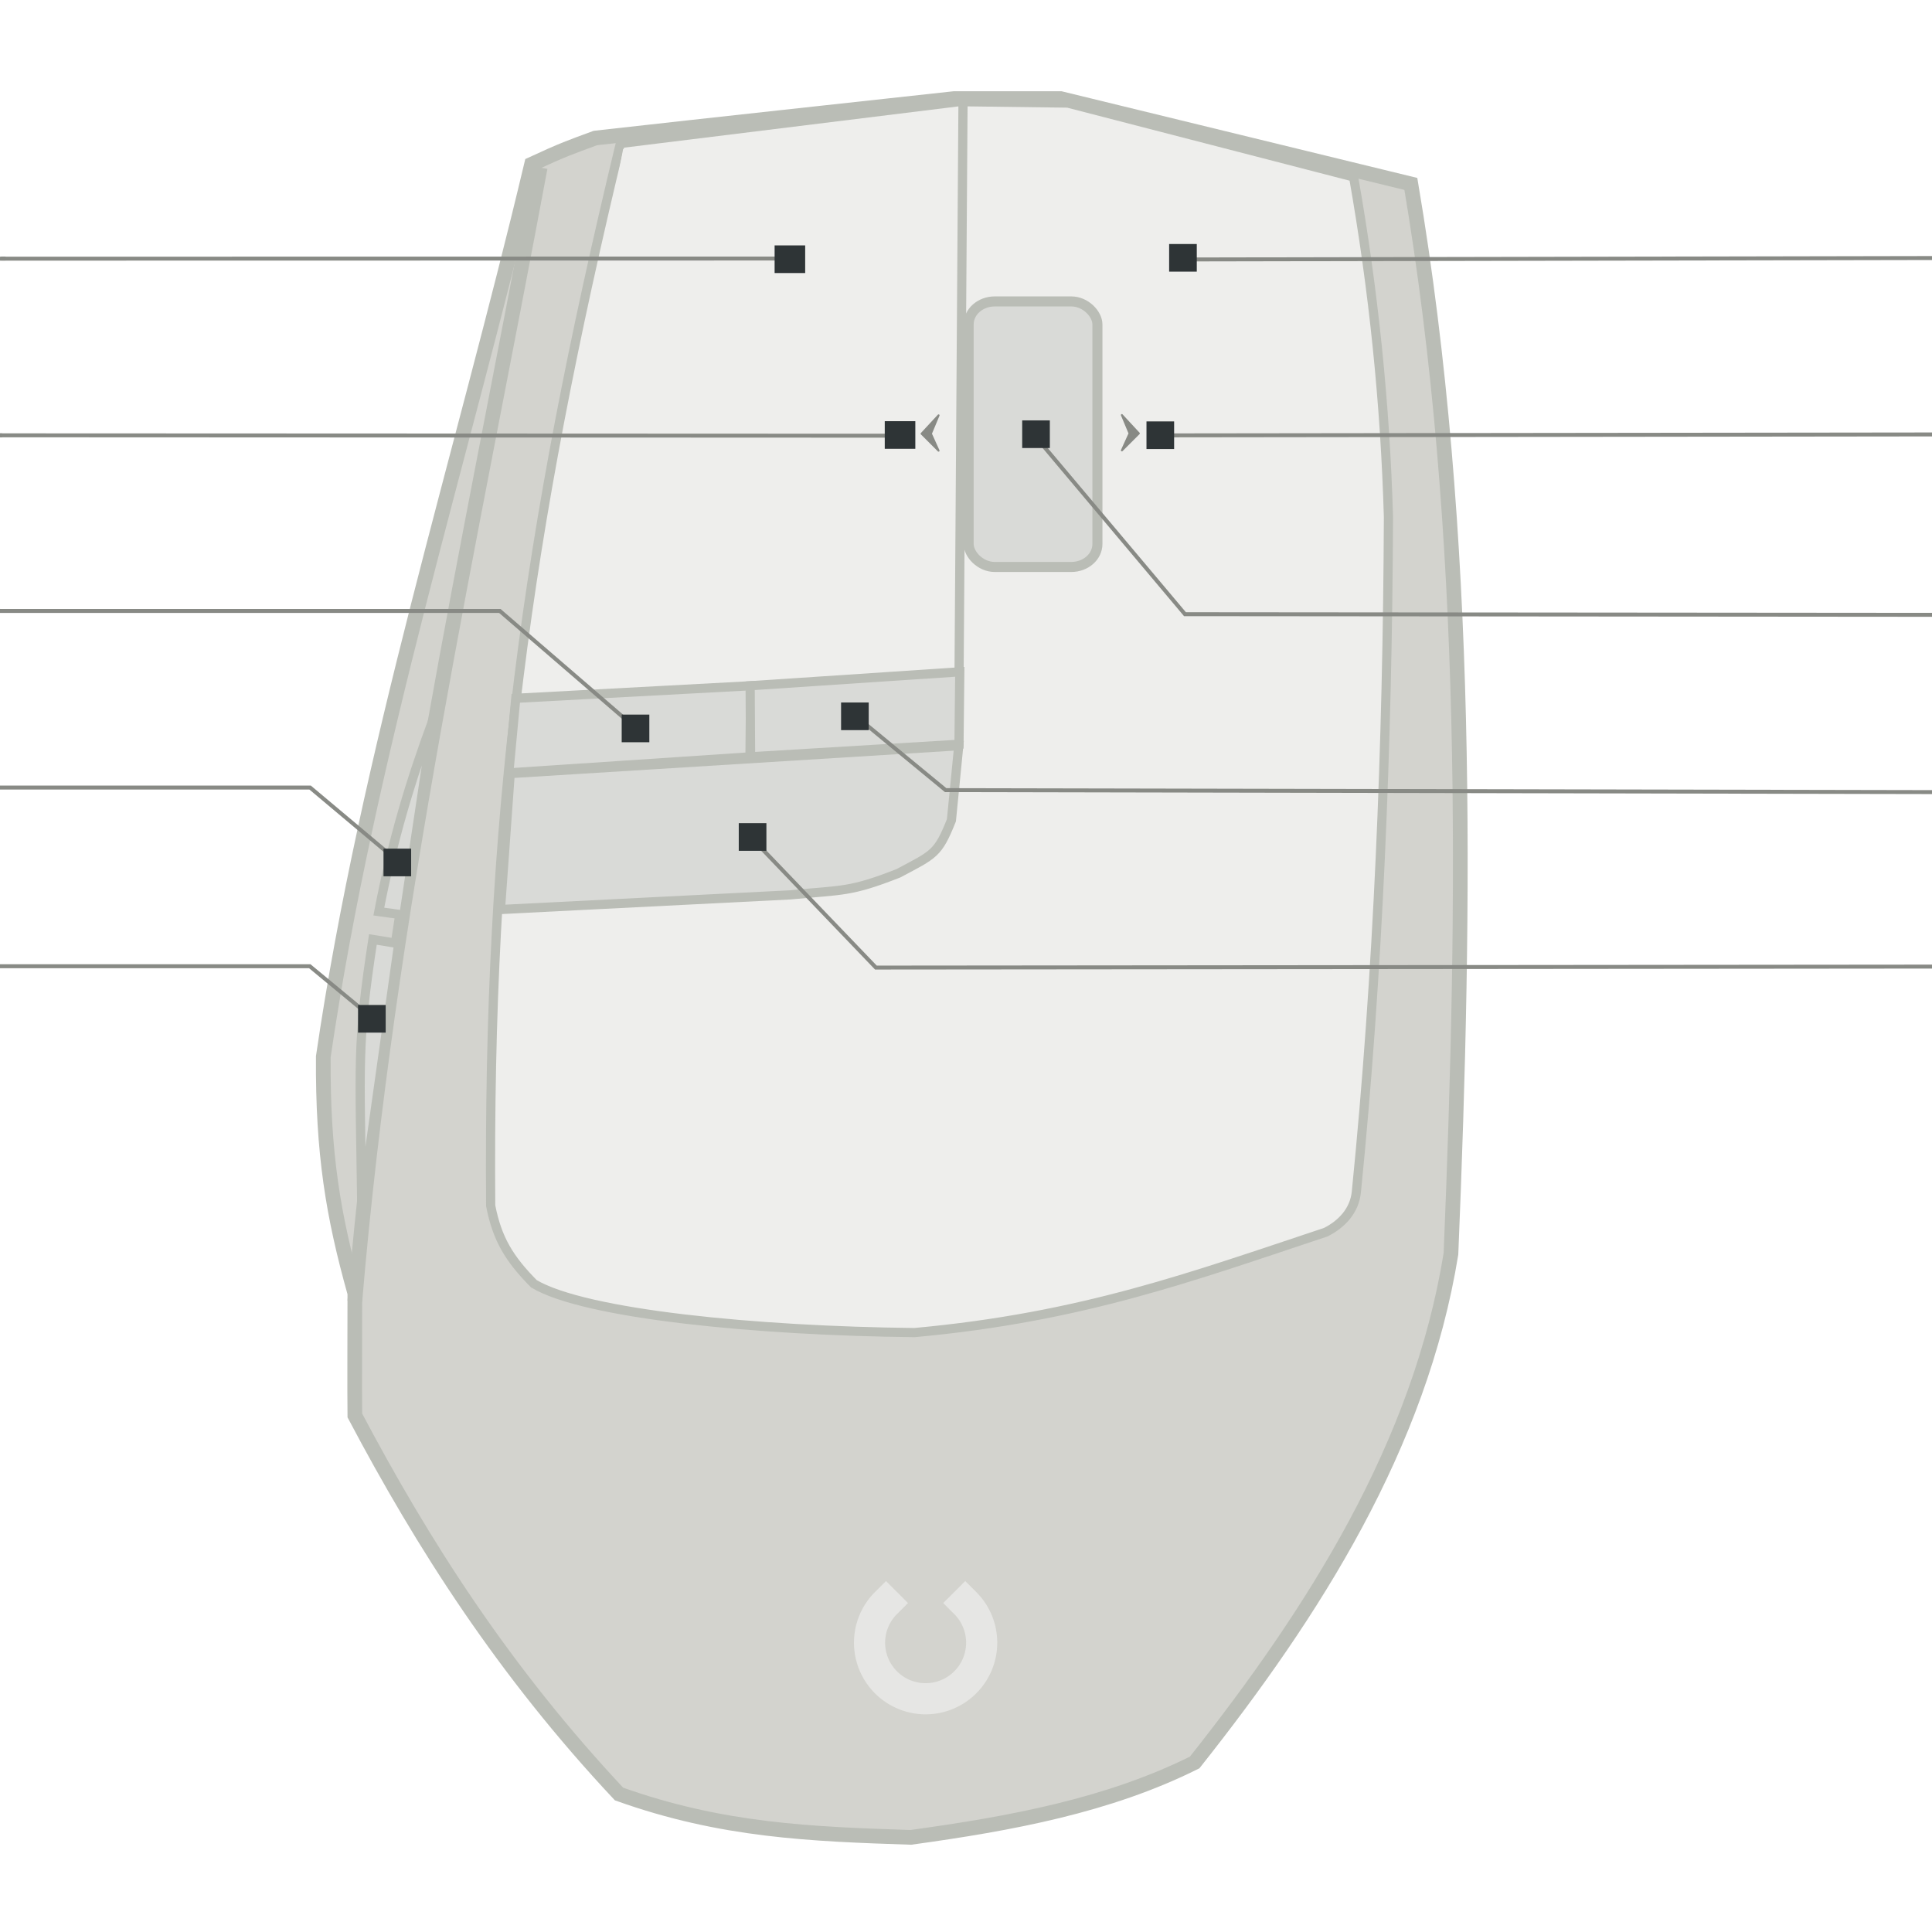 <?xml version="1.0" encoding="UTF-8" standalone="no"?>
<!-- Created with Inkscape (http://www.inkscape.org/) -->

<svg
   xmlns:dc="http://purl.org/dc/elements/1.1/"
   xmlns:cc="http://creativecommons.org/ns#"
   xmlns:rdf="http://www.w3.org/1999/02/22-rdf-syntax-ns#"
   xmlns:svg="http://www.w3.org/2000/svg"
   xmlns="http://www.w3.org/2000/svg"
   xmlns:sodipodi="http://sodipodi.sourceforge.net/DTD/sodipodi-0.dtd"
   xmlns:inkscape="http://www.inkscape.org/namespaces/inkscape"
   width="490"
   height="490"
   viewBox="0 0 129.646 129.646"
   version="1.1"
   id="svg8"
   sodipodi:docname="logitech-g9.svg"
   inkscape:version="0.92.3 (2405546, 2018-03-11)"
   enable-background="new">
  <defs
     id="defs2">
    <clipPath
       clipPathUnits="userSpaceOnUse"
       id="clipPath145">
      <rect
         id="rect147"
         width="82.021"
         height="120.65"
         x="20.902"
         y="3.175"
         style="stroke-width:0.265" />
    </clipPath>
  </defs>
  <sodipodi:namedview
     id="base"
     pagecolor="#ffffff"
     bordercolor="#666666"
     borderopacity="1.0"
     inkscape:pageopacity="0.0"
     inkscape:pageshadow="2"
     inkscape:zoom="8.0000004"
     inkscape:cx="264.58829"
     inkscape:cy="370.72481"
     inkscape:document-units="px"
     inkscape:current-layer="Device"
     inkscape:document-rotation="0"
     showgrid="false"
     showguides="true"
     inkscape:window-width="1920"
     inkscape:window-height="1016"
     inkscape:window-x="0"
     inkscape:window-y="27"
     inkscape:window-maximized="1"
     showborder="true"
     inkscape:guide-bbox="true"
     units="px"
     inkscape:snap-global="false"
     inkscape:measure-start="296.875,398.125"
     inkscape:measure-end="288.375,379.75">
    <inkscape:grid
       type="xygrid"
       id="grid78" />
    <sodipodi:guide
       position="58.723,112.407"
       orientation="0,1"
       id="guide79"
       inkscape:locked="false" />
    <sodipodi:guide
       position="39.612,100.544"
       orientation="0,1"
       id="guide81"
       inkscape:locked="false" />
    <sodipodi:guide
       position="-0.187,88.493"
       orientation="0,1"
       id="guide83"
       inkscape:locked="false" />
    <sodipodi:guide
       position="13.758,76.994"
       orientation="0,1"
       id="guide85"
       inkscape:locked="false" />
    <sodipodi:guide
       position="45.047,64.796"
       orientation="0,1"
       inkscape:locked="false"
       id="guide87" />
    <sodipodi:guide
       position="57.647,52.899"
       orientation="0,1"
       id="guide89"
       inkscape:locked="false" />
    <sodipodi:guide
       position="64.823,108.744"
       orientation="1,0"
       id="guide141"
       inkscape:locked="false" />
  </sodipodi:namedview>
  <g
     inkscape:groupmode="layer"
     id="Device"
     inkscape:label="Device"
     style="display:inline;opacity:1"
     transform="translate(0,-167.354)">
    <path
       style="fill:#d3d3ce;fill-opacity:1;stroke:#babdb6;stroke-width:0.986;stroke-linecap:butt;stroke-linejoin:miter;stroke-miterlimit:4;stroke-dasharray:none;stroke-opacity:1"
       d="m 94.675,179.696 c 3.984,23.558 3.665,48.238 2.691,71.796 -2.084,12.874 -9.22,24.064 -17.198,34.131 -5.789,2.892 -12.326,4.1 -19.05,5.027 -6.713,-0.222 -12.679,-0.444 -19.579,-2.91 -7.73,-8.245 -13.149,-16.741 -17.727,-25.4 -0.023,-1.799 0,-5.842 0,-8.202 -1.454,-5.198 -2.159,-9.367 -2.117,-15.875 3.007,-20.493 9.287,-40.145 13.978,-59.889 2.143,-0.992 2.603,-1.141 4.279,-1.759 8.681,-0.975 16.051,-1.764 24.077,-2.646 h 7.144 z"
       id="path4643"
       inkscape:connector-curvature="0"
       sodipodi:nodetypes="ccccccccccccc" />
    <path
       sodipodi:type="arc"
       style="display:inline;opacity:0.724;fill:none;fill-opacity:0.392;stroke:#eeeeec;stroke-width:2.09;stroke-linecap:square;stroke-linejoin:bevel;stroke-miterlimit:4;stroke-dasharray:none;stroke-opacity:1"
       id="logo"
       sodipodi:cx="62.113438"
       sodipodi:cy="277.58575"
       sodipodi:rx="3.7614744"
       sodipodi:ry="3.7614779"
       d="m 64.773,274.926 a 3.761,3.761 0 0 1 0,5.32 3.761,3.761 0 0 1 -5.32,0 3.761,3.761 0 0 1 -10e-7,-5.32"
       sodipodi:start="5.4977871"
       sodipodi:end="3.9269907"
       sodipodi:open="true"
       sodipodi:arc-type="arc"
       inkscape:label="path" />
    <path
       style="fill:none;stroke:#babdb6;stroke-width:0.986;stroke-linecap:butt;stroke-linejoin:miter;stroke-miterlimit:4;stroke-dasharray:none;stroke-opacity:1"
       d="M 36.248,178.599 C 31.542,203.861 25.993,228.843 23.812,254.667"
       id="path4820"
       inkscape:connector-curvature="0"
       sodipodi:nodetypes="cc" />
    <path
       style="fill:#eeeeec;fill-opacity:1;stroke:#babdb6;stroke-width:0.616;stroke-linecap:butt;stroke-linejoin:miter;stroke-miterlimit:4;stroke-dasharray:none;stroke-opacity:1"
       d="m 90.832,179.228 c 1.341,7.608 2.12,15.217 2.339,22.825 -0.062,15.279 -0.686,30.651 -2.152,45.275 -0.125,1.278 -0.998,2.183 -2.058,2.713 -9.011,2.993 -16.339,5.706 -27.596,6.735 -10.524,-0.109 -22.1,-1.224 -25.538,-3.274 -1.656,-1.676 -2.466,-3.006 -2.9,-5.238 -0.2,-25.843 2.343,-44.912 8.7,-71.281 7.577,-0.935 15.154,-1.871 22.731,-2.806 l 7.296,0.094 c 6.392,1.653 12.784,3.305 19.177,4.958 z"
       id="path4822"
       inkscape:connector-curvature="0"
       sodipodi:nodetypes="ccccccccccc" />
    <path
       style="fill:#d9dad7;fill-opacity:1;stroke:#babdb6;stroke-width:0.616;stroke-linecap:butt;stroke-linejoin:miter;stroke-miterlimit:4;stroke-dasharray:none;stroke-opacity:1"
       d="m 34.237,219.265 30.1,-1.868 -0.493,5.002 c -0.904,2.261 -1.154,2.276 -3.555,3.555 -3.258,1.278 -3.711,1.107 -7.25,1.45 -6.486,0.327 -12.971,0.655 -19.457,0.982 z"
       id="led0"
       inkscape:connector-curvature="0"
       sodipodi:nodetypes="ccccccc"
       inkscape:label="#path894" />
    <path
       style="fill:#d9dad7;fill-opacity:1;stroke:#babdb6;stroke-width:0.616;stroke-linecap:butt;stroke-linejoin:miter;stroke-miterlimit:4;stroke-dasharray:none;stroke-opacity:1"
       d="m 34.611,214.213 -0.468,5.005 16.183,-1.076 0.047,-4.771 z"
       id="button9"
       inkscape:connector-curvature="0"
       inkscape:label="#path896" />
    <path
       style="fill:#d9dad7;fill-opacity:1;stroke:#babdb6;stroke-width:0.616;stroke-linecap:butt;stroke-linejoin:miter;stroke-miterlimit:4;stroke-dasharray:none;stroke-opacity:1"
       d="m 64.405,212.436 -14.067,0.935 0.029,4.767 13.986,-0.841 z"
       id="button8"
       inkscape:connector-curvature="0"
       sodipodi:nodetypes="ccccc"
       inkscape:label="#path898" />
    <path
       style="fill:none;stroke:#babdb6;stroke-width:0.616;stroke-linecap:butt;stroke-linejoin:miter;stroke-miterlimit:4;stroke-dasharray:none;stroke-opacity:1"
       d="m 64.624,173.969 -0.265,38.431 z"
       id="path4589"
       inkscape:connector-curvature="0" />
    <rect
       style="display:inline;opacity:1;fill:#d9dad7;fill-opacity:1;stroke:#babdb6;stroke-width:0.674;stroke-miterlimit:4;stroke-dasharray:none;stroke-opacity:1"
       id="button2"
       width="8.642"
       height="17.819"
       x="65"
       y="187.581"
       ry="1.542"
       inkscape:label="#rect4615"
       rx="1.753" />
    <path
       style="fill:#d9dad7;fill-opacity:1;stroke:#babdb6;stroke-width:0.616;stroke-linecap:butt;stroke-linejoin:miter;stroke-miterlimit:4;stroke-dasharray:none;stroke-opacity:1"
       d="m 24.275,248.263 c -0.125,-9.604 -0.343,-10.789 0.748,-17.867 0.577,0.093 1.154,0.187 1.731,0.281 -0.826,5.862 -1.653,11.724 -2.479,17.586 z"
       id="button3"
       inkscape:connector-curvature="0"
       sodipodi:nodetypes="cccc"
       inkscape:label="#path4606" />
    <path
       style="fill:#d9dad7;fill-opacity:1;stroke:#babdb6;stroke-width:0.616;stroke-linecap:butt;stroke-linejoin:miter;stroke-miterlimit:4;stroke-dasharray:none;stroke-opacity:1"
       d="m 27.104,228.759 c -0.561,-0.078 -1.123,-0.156 -1.684,-0.234 0.92,-4.786 2.12,-8.778 3.672,-12.956 -0.663,4.397 -1.325,8.793 -1.988,13.19 z"
       id="button4"
       inkscape:connector-curvature="0"
       sodipodi:nodetypes="cccc"
       inkscape:label="#path4608" />
    <path
       style="fill:#eeeeec;fill-opacity:1;stroke:#000000;stroke-width:0;stroke-linecap:butt;stroke-linejoin:miter;stroke-miterlimit:4;stroke-dasharray:none;stroke-opacity:1"
       d="m 41.814,177.357 -6.782,36.389 28.765,-1.684 0.468,-37.418 z"
       id="button0"
       inkscape:connector-curvature="0"
       inkscape:label="#path4610" />
    <path
       style="fill:#eeeeec;fill-opacity:1;stroke:#000000;stroke-width:0;stroke-linecap:butt;stroke-linejoin:miter;stroke-miterlimit:4;stroke-dasharray:none;stroke-opacity:1"
       d="m 65.054,174.531 -0.099,12.601 9.128,-0.066 0.033,18.885 -9.293,-0.132 -0.033,6.152 27.781,-0.86 0.132,-9.161 -0.959,-13.328 -1.356,-9.095 -18.885,-4.895 z"
       id="button1"
       inkscape:connector-curvature="0"
       inkscape:label="#path4612" />
    <path
       transform="translate(0,164.708)"
       id="button6"
       d="m 62.981,30.453 a 0.066,0.066 0 0 0 -0.046,0.021 l -1.14,1.231 a 0.066,0.066 0 0 0 0.002,0.091 l 1.139,1.139 a 0.066,0.066 0 0 0 0.107,-0.073 l -0.504,-1.114 0.505,-1.205 a 0.066,0.066 0 0 0 -0.064,-0.091 z"
       style="display:inline;color:#000000;overflow:visible;opacity:1;vector-effect:none;fill:#888a85;fill-opacity:1;stroke:none;stroke-width:0.253;stroke-linecap:butt;stroke-linejoin:bevel;stroke-miterlimit:4;stroke-dasharray:none;stroke-dashoffset:0;stroke-opacity:1;marker:none;marker-start:none;marker-mid:none;marker-end:none;paint-order:normal"
       inkscape:connector-curvature="0"
       inkscape:label="#path1016" />
    <path
       transform="translate(0,164.708)"
       id="button7"
       d="m 75.285,30.433 a 0.066,0.066 0 0 1 0.046,0.021 l 1.14,1.231 a 0.066,0.066 0 0 1 -0.002,0.091 l -1.139,1.139 a 0.066,0.066 0 0 1 -0.107,-0.073 l 0.504,-1.114 -0.505,-1.205 a 0.066,0.066 0 0 1 0.064,-0.091 z"
       style="display:inline;color:#000000;overflow:visible;opacity:1;vector-effect:none;fill:#888a85;fill-opacity:1;stroke:none;stroke-width:0.253;stroke-linecap:butt;stroke-linejoin:bevel;stroke-miterlimit:4;stroke-dasharray:none;stroke-dashoffset:0;stroke-opacity:1;marker:none;marker-start:none;marker-mid:none;marker-end:none;paint-order:normal"
       inkscape:connector-curvature="0"
       inkscape:label="#path1016-3" />
  </g>
  <g
     inkscape:groupmode="layer"
     id="Buttons"
     inkscape:label="Buttons"
     transform="translate(0,-2.646)"
     style="display:inline">
    <g
       transform="matrix(0.265,0,0,0.265,40.503,-1.102)"
       style="display:inline"
       id="button2-path"
       inkscape:label="#g146">
      <path
         style="color:#000000;overflow:visible;opacity:1;vector-effect:none;fill:none;fill-opacity:1;stroke:#888a85;stroke-width:1;stroke-linecap:square;stroke-linejoin:miter;stroke-miterlimit:4;stroke-dasharray:none;stroke-dashoffset:0;stroke-opacity:1;marker:none;marker-start:none;marker-mid:none;marker-end:none;paint-order:normal"
         d="M 336.919,169.833 147.22,169.67 109.219,124.506"
         id="path51"
         inkscape:connector-curvature="0"
         sodipodi:nodetypes="ccc" />
      <rect
         style="color:#000000;overflow:visible;opacity:1;vector-effect:none;fill:#2e3436;fill-opacity:1;stroke:none;stroke-width:2;stroke-linecap:square;stroke-linejoin:miter;stroke-miterlimit:4;stroke-dasharray:none;stroke-dashoffset:0;stroke-opacity:1;marker:none;marker-start:none;marker-mid:none;marker-end:none;paint-order:normal"
         id="rect53"
         width="7"
         height="7"
         x="106.003"
         y="120.596" />
      <rect
         y="169.311"
         x="336.566"
         height="1"
         width="1"
         id="button2-leader"
         style="color:#000000;text-align:start;overflow:visible;vector-effect:none;fill:#888a85;fill-opacity:1;stroke:none;stroke-linecap:round"
         inkscape:label="#rect871" />
    </g>
    <g
       transform="matrix(-0.265,0,0,-0.265,116.084,94.456)"
       style="display:inline"
       id="button9-path"
       inkscape:label="#g146">
      <path
         style="color:#000000;overflow:visible;opacity:1;vector-effect:none;fill:none;fill-opacity:1;stroke:#888a85;stroke-width:1;stroke-linecap:square;stroke-linejoin:miter;stroke-miterlimit:4;stroke-dasharray:none;stroke-dashoffset:0;stroke-opacity:1;marker:none;marker-start:none;marker-mid:none;marker-end:none;paint-order:normal"
         d="M 438.046,191.749 H 311.488 l -34.644,-29.868"
         id="path51-1-9-6-8"
         inkscape:connector-curvature="0"
         sodipodi:nodetypes="ccc" />
      <rect
         style="color:#000000;overflow:visible;opacity:1;vector-effect:none;fill:#2e3436;fill-opacity:1;stroke:none;stroke-width:2;stroke-linecap:square;stroke-linejoin:miter;stroke-miterlimit:4;stroke-dasharray:none;stroke-dashoffset:0;stroke-opacity:1;marker:none;marker-start:none;marker-mid:none;marker-end:none;paint-order:normal"
         id="rect53-2-3-2-7"
         width="7"
         height="7"
         x="273.625"
         y="158.5" />
      <rect
         y="191.343"
         x="438.046"
         height="1"
         width="1"
         id="button9-leader"
         style="color:#000000;text-align:end;overflow:visible;vector-effect:none;fill:#888a85;fill-opacity:1;stroke:none;stroke-linecap:round"
         inkscape:label="#rect871" />
    </g>
    <g
       transform="matrix(-0.293,0,0,0.265,70.284,-46.39)"
       style="display:inline"
       id="button0-path"
       inkscape:label="#g156">
      <path
         sodipodi:nodetypes="cc"
         style="color:#000000;overflow:visible;opacity:1;vector-effect:none;fill:none;fill-opacity:1;stroke:#888a85;stroke-width:1;stroke-linecap:square;stroke-linejoin:miter;stroke-miterlimit:4;stroke-dasharray:none;stroke-dashoffset:0;stroke-opacity:1;marker:none;marker-start:none;marker-mid:none;marker-end:none;paint-order:normal"
         d="m 58.181,250.506 181.444,0.035"
         id="path966-9"
         inkscape:connector-curvature="0" />
      <rect
         style="color:#000000;overflow:visible;opacity:1;vector-effect:none;fill:#2e3436;fill-opacity:1;stroke:none;stroke-width:2;stroke-linecap:square;stroke-linejoin:miter;stroke-miterlimit:4;stroke-dasharray:none;stroke-dashoffset:0;stroke-opacity:1;marker:none;marker-start:none;marker-mid:none;marker-end:none;paint-order:normal"
         id="rect976-8"
         width="7"
         height="7"
         x="55.471"
         y="247.183" />
      <rect
         y="250.006"
         x="238.624"
         height="1"
         width="1"
         id="button0-leader"
         style="color:#000000;text-align:end;overflow:visible;vector-effect:none;fill:#888a85;fill-opacity:1;stroke:none;stroke-linecap:round"
         inkscape:label="#rect875" />
    </g>
    <g
       transform="matrix(0.265,0,0,0.265,40.402,-25.127)"
       style="display:inline"
       id="button1-path"
       inkscape:label="#g146">
      <path
         style="color:#000000;overflow:visible;opacity:1;vector-effect:none;fill:none;fill-opacity:1;stroke:#888a85;stroke-width:1;stroke-linecap:square;stroke-linejoin:miter;stroke-miterlimit:4;stroke-dasharray:none;stroke-dashoffset:0;stroke-opacity:1;marker:none;marker-start:none;marker-mid:none;marker-end:none;paint-order:normal"
         d="m 336.919,170.142 -189.575,0.364"
         id="path51-1"
         inkscape:connector-curvature="0"
         sodipodi:nodetypes="cc" />
      <rect
         style="color:#000000;overflow:visible;opacity:1;vector-effect:none;fill:#2e3436;fill-opacity:1;stroke:none;stroke-width:2;stroke-linecap:square;stroke-linejoin:miter;stroke-miterlimit:4;stroke-dasharray:none;stroke-dashoffset:0;stroke-opacity:1;marker:none;marker-start:none;marker-mid:none;marker-end:none;paint-order:normal"
         id="rect53-0"
         width="7"
         height="7"
         x="143.595"
         y="166.595" />
      <rect
         y="169.753"
         x="336.919"
         height="1"
         width="1"
         id="button1-leader"
         style="color:#000000;text-align:start;overflow:visible;vector-effect:none;fill:#888a85;fill-opacity:1;stroke:none;stroke-linecap:round"
         inkscape:label="#rect871" />
    </g>
    <g
       transform="matrix(0.265,0,0,0.265,13.574,4.986)"
       style="display:inline"
       id="button8-path"
       inkscape:label="#g146">
      <path
         style="color:#000000;overflow:visible;opacity:1;vector-effect:none;fill:none;fill-opacity:1;stroke:#888a85;stroke-width:1;stroke-linecap:square;stroke-linejoin:miter;stroke-miterlimit:4;stroke-dasharray:none;stroke-dashoffset:0;stroke-opacity:1;marker:none;marker-start:none;marker-mid:none;marker-end:none;paint-order:normal"
         d="m 438.046,191.749 -249.808,-0.5 -23.582,-19.43"
         id="path51-1-9-6-8-4"
         inkscape:connector-curvature="0"
         sodipodi:nodetypes="ccc" />
      <rect
         style="color:#000000;overflow:visible;opacity:1;vector-effect:none;fill:#2e3436;fill-opacity:1;stroke:none;stroke-width:2;stroke-linecap:square;stroke-linejoin:miter;stroke-miterlimit:4;stroke-dasharray:none;stroke-dashoffset:0;stroke-opacity:1;marker:none;marker-start:none;marker-mid:none;marker-end:none;paint-order:normal"
         id="rect53-2-3-2-7-4"
         width="7"
         height="7"
         x="161.759"
         y="169.057" />
      <rect
         y="191.343"
         x="438.046"
         height="1"
         width="1"
         id="button8-leader"
         style="color:#000000;text-align:start;overflow:visible;vector-effect:none;fill:#888a85;fill-opacity:1;stroke:none;stroke-linecap:round"
         inkscape:label="#rect871" />
    </g>
    <g
       transform="matrix(-0.265,0,0,-0.265,116.075,106.309)"
       style="display:inline"
       id="button4-path"
       inkscape:label="#g146">
      <path
         style="color:#000000;overflow:visible;opacity:1;vector-effect:none;fill:none;fill-opacity:1;stroke:#888a85;stroke-width:1;stroke-linecap:square;stroke-linejoin:miter;stroke-miterlimit:4;stroke-dasharray:none;stroke-dashoffset:0;stroke-opacity:1;marker:none;marker-start:none;marker-mid:none;marker-end:none;paint-order:normal"
         d="M 438.046,191.749 H 359.488 L 337.395,173.195"
         id="path51-1-9-6-8-7"
         inkscape:connector-curvature="0"
         sodipodi:nodetypes="ccc" />
      <rect
         style="color:#000000;overflow:visible;opacity:1;vector-effect:none;fill:#2e3436;fill-opacity:1;stroke:none;stroke-width:2;stroke-linecap:square;stroke-linejoin:miter;stroke-miterlimit:4;stroke-dasharray:none;stroke-dashoffset:0;stroke-opacity:1;marker:none;marker-start:none;marker-mid:none;marker-end:none;paint-order:normal"
         id="rect53-2-3-2-7-6"
         width="7"
         height="7"
         x="333.906"
         y="169.283" />
      <rect
         y="191.343"
         x="438.046"
         height="1"
         width="1"
         id="button4-leader"
         style="color:#000000;text-align:end;overflow:visible;vector-effect:none;fill:#888a85;fill-opacity:1;stroke:none;stroke-linecap:round"
         inkscape:label="#rect871" />
    </g>
    <g
       transform="matrix(-0.265,0,0,-0.265,116.053,118.299)"
       style="display:inline"
       id="button3-path"
       inkscape:label="#g146">
      <path
         style="color:#000000;overflow:visible;opacity:1;vector-effect:none;fill:none;fill-opacity:1;stroke:#888a85;stroke-width:1;stroke-linecap:square;stroke-linejoin:miter;stroke-miterlimit:4;stroke-dasharray:none;stroke-dashoffset:0;stroke-opacity:1;marker:none;marker-start:none;marker-mid:none;marker-end:none;paint-order:normal"
         d="M 438.046,191.749 H 359.488 L 344.113,179.029"
         id="path51-1-9-6-8-7-7"
         inkscape:connector-curvature="0"
         sodipodi:nodetypes="ccc" />
      <rect
         style="color:#000000;overflow:visible;opacity:1;vector-effect:none;fill:#2e3436;fill-opacity:1;stroke:none;stroke-width:2;stroke-linecap:square;stroke-linejoin:miter;stroke-miterlimit:4;stroke-dasharray:none;stroke-dashoffset:0;stroke-opacity:1;marker:none;marker-start:none;marker-mid:none;marker-end:none;paint-order:normal"
         id="rect53-2-3-2-7-6-5"
         width="7"
         height="7"
         x="340.27"
         y="174.94" />
      <rect
         y="191.343"
         x="438.046"
         height="1"
         width="1"
         id="button3-leader"
         style="color:#000000;text-align:end;overflow:visible;vector-effect:none;fill:#888a85;fill-opacity:1;stroke:none;stroke-linecap:round"
         inkscape:label="#rect871" />
    </g>
    <g
       transform="matrix(-0.293,0,0,0.265,70.05,-34.688)"
       style="display:inline"
       id="button6-path"
       inkscape:label="#g156">
      <path
         sodipodi:nodetypes="cc"
         style="color:#000000;overflow:visible;opacity:1;vector-effect:none;fill:none;fill-opacity:1;stroke:#888a85;stroke-width:1;stroke-linecap:square;stroke-linejoin:miter;stroke-miterlimit:4;stroke-dasharray:none;stroke-dashoffset:0;stroke-opacity:1;marker:none;marker-start:none;marker-mid:none;marker-end:none;paint-order:normal"
         d="m 33.593,251.213 205.113,-0.097"
         id="path966-9-6"
         inkscape:connector-curvature="0" />
      <rect
         style="color:#000000;overflow:visible;opacity:1;vector-effect:none;fill:#2e3436;fill-opacity:1;stroke:none;stroke-width:2;stroke-linecap:square;stroke-linejoin:miter;stroke-miterlimit:4;stroke-dasharray:none;stroke-dashoffset:0;stroke-opacity:1;marker:none;marker-start:none;marker-mid:none;marker-end:none;paint-order:normal"
         id="rect976-8-7"
         width="7"
         height="7"
         x="29.446"
         y="247.536" />
      <rect
         y="250.624"
         x="238.584"
         height="1"
         width="1"
         id="button6-leader"
         style="color:#000000;text-align:end;overflow:visible;vector-effect:none;fill:#888a85;fill-opacity:1;stroke:none;stroke-linecap:round"
         inkscape:label="#rect875" />
    </g>
    <g
       transform="matrix(0.265,0,0,0.265,40.372,-13.289)"
       style="display:inline"
       id="button7-path"
       inkscape:label="#g146">
      <path
         style="color:#000000;overflow:visible;opacity:1;vector-effect:none;fill:none;fill-opacity:1;stroke:#888a85;stroke-width:1;stroke-linecap:square;stroke-linejoin:miter;stroke-miterlimit:4;stroke-dasharray:none;stroke-dashoffset:0;stroke-opacity:1;marker:none;marker-start:none;marker-mid:none;marker-end:none;paint-order:normal"
         d="m 336.919,170.142 -196.7,0.239"
         id="path51-1-6"
         inkscape:connector-curvature="0"
         sodipodi:nodetypes="cc" />
      <rect
         style="color:#000000;overflow:visible;opacity:1;vector-effect:none;fill:#2e3436;fill-opacity:1;stroke:none;stroke-width:2;stroke-linecap:square;stroke-linejoin:miter;stroke-miterlimit:4;stroke-dasharray:none;stroke-dashoffset:0;stroke-opacity:1;marker:none;marker-start:none;marker-mid:none;marker-end:none;paint-order:normal"
         id="rect53-0-7"
         width="7"
         height="7"
         x="137.97"
         y="166.845" />
      <rect
         y="169.753"
         x="336.919"
         height="1"
         width="1"
         id="button7-leader"
         style="color:#000000;text-align:start;overflow:visible;vector-effect:none;fill:#888a85;fill-opacity:1;stroke:none;stroke-linecap:round"
         inkscape:label="#rect871" />
    </g>
  </g>
  <g
     inkscape:groupmode="layer"
     id="LEDs"
     inkscape:label="LEDs"
     transform="translate(0,-2.646)"
     style="display:inline">
    <g
       transform="matrix(0.265,0,0,0.265,13.593,20.27)"
       style="display:inline"
       id="led0-path"
       inkscape:label="#g146">
      <path
         style="color:#000000;overflow:visible;opacity:1;vector-effect:none;fill:none;fill-opacity:1;stroke:#888a85;stroke-width:1;stroke-linecap:square;stroke-linejoin:miter;stroke-miterlimit:4;stroke-dasharray:none;stroke-dashoffset:0;stroke-opacity:1;marker:none;marker-start:none;marker-mid:none;marker-end:none;paint-order:normal"
         d="m 438.046,178.257 -267.542,0.25 -31.41,-32.751"
         id="path51-1-9-6-0"
         inkscape:connector-curvature="0"
         sodipodi:nodetypes="ccc" />
      <rect
         style="color:#000000;overflow:visible;opacity:1;vector-effect:none;fill:#2e3436;fill-opacity:1;stroke:none;stroke-width:2;stroke-linecap:square;stroke-linejoin:miter;stroke-miterlimit:4;stroke-dasharray:none;stroke-dashoffset:0;stroke-opacity:1;marker:none;marker-start:none;marker-mid:none;marker-end:none;paint-order:normal"
         id="rect53-2-3-2-2"
         width="7"
         height="7"
         x="135.778"
         y="141.939" />
      <rect
         y="177.793"
         x="438.046"
         height="1"
         width="1"
         id="led0-leader"
         style="color:#000000;text-align:start;overflow:visible;vector-effect:none;fill:#888a85;fill-opacity:1;stroke:none;stroke-linecap:round"
         inkscape:label="#rect871" />
    </g>
  </g>
</svg>
